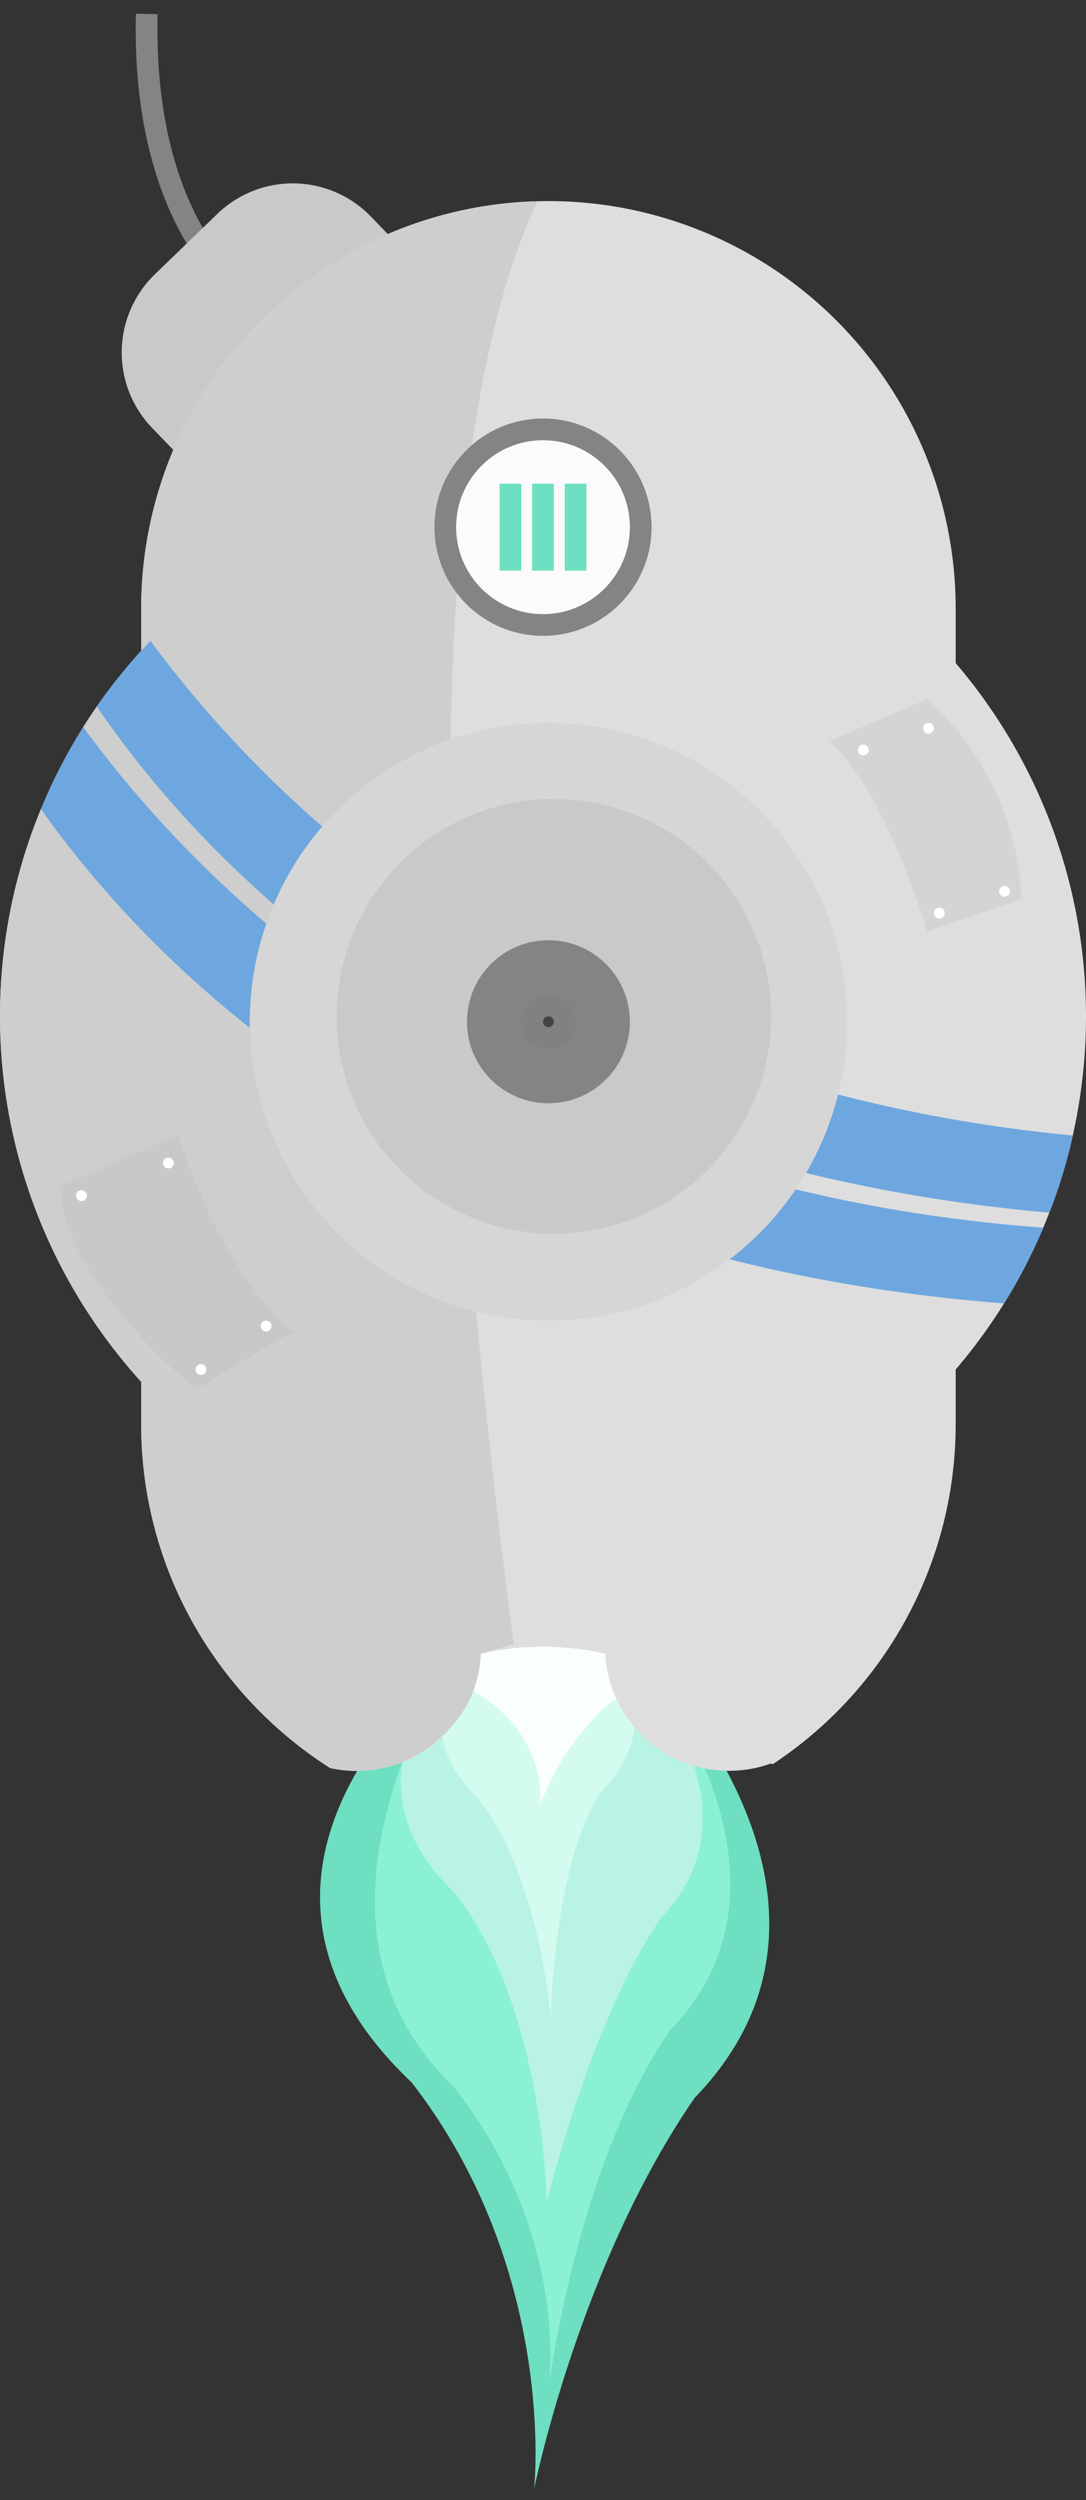 <svg xmlns="http://www.w3.org/2000/svg" xmlns:xlink="http://www.w3.org/1999/xlink" width="100" height="230" viewBox="0 0 100 230"><rect x="0" y="0" width="100" height="230" fill="#333333" stroke="none"/><defs><clipPath id="b"><rect width="100" height="230"/></clipPath></defs><g id="a" clip-path="url(#b)"><g transform="translate(-50 -56.5)"><path d="M20,210.859s-22.24,18.2-2.078,37.243c13.441,17.362,11.263,37.37,11.263,37.37s4.139-20.568,14.78-35.97c17.082-17.642-3.08-38.643-3.08-38.643l-11.761-9.8Z" transform="translate(70)" fill="#6edfc0"/><path d="M18.081,209.073s-16.487,23.9,0,39.471c10.992,14.2,8.613,28.041,8.613,28.041s2.515-20.672,11.216-33.267c13.968-14.426-2.751-34.245-2.751-34.245l-9.618-8.015Z" transform="translate(73.769)" fill="#8bf1d5"/><path d="M15.926,207.067s-14.366,11.956-2,23.632c8.241,10.645,8.412,28.423,8.412,28.423s4.055-16.813,10.579-26.256c10.474-10.817-4.182-25.8-4.182-25.8l-7.211-6.009Z" transform="translate(78.001)" fill="#b9f3e3"/><path d="M13.99,205.266s-10.359,8.592-1.7,16.766c5.77,7.453,6.628,20.393,6.628,20.393s.148-14.559,4.716-21.171c7.333-7.574-.675-15.989-.675-15.989l-5.049-4.208Z" transform="translate(81.803)" fill="#d4fbf0"/><path d="M13.99,203.522s-9.548,4.576-.892,9.363c5.77,4.364,4.809,9.785,4.809,9.785a23.24,23.24,0,0,1,6.371-9.433c7.333-4.435-1.322-9.715-1.322-9.715l-5.049-2.464Z" transform="translate(81.803)" fill="#fbfeff"/><path d="M72,83.123s-8.941-6.335-8.489-25.341" fill="none" stroke="#848484" stroke-width="2"/><path d="M10,0h8A10,10,0,0,1,28,10v4a0,0,0,0,1,0,0H0a0,0,0,0,1,0,0V10A10,10,0,0,1,10,0Z" transform="matrix(0.719, -0.695, 0.695, 0.719, 57.067, 88.69)" fill="#c9c9c9"/><path d="M124.122,144.415a11.411,11.411,0,0,1-11.4-10.783,26.252,26.252,0,0,0-11.45,0,11.424,11.424,0,0,1-13.921,10.5,37.774,37.774,0,0,1-12.59-13.329A37.33,37.33,0,0,1,70,112.5v-75a37.5,37.5,0,1,1,75,0v75a37.436,37.436,0,0,1-16.883,31.329l-.076-.105A11.379,11.379,0,0,1,124.122,144.415Z" transform="translate(-7 75)" fill="#dedede"/><circle cx="50" cy="50" r="50" transform="translate(50 100)" fill="#dedede"/><g style="isolation:isolate"><path d="M84.1,30.939a49.847,49.847,0,0,1,3.905-7.557c11.079,15.159,37.737,42.3,88.41,46.067a49.843,49.843,0,0,1-3.616,6.967C120.7,72.364,94.829,46.092,84.1,30.939Z" transform="translate(-30.339 100)" fill="#6ea7df"/><path d="M83.246,46.507A50.273,50.273,0,0,1,88.2,40.446c10.95,14.874,36.673,40.881,84.932,45.522a49.648,49.648,0,0,1-2.156,7.1C118.663,88.423,93.3,61.252,83.246,46.507Z" transform="translate(-24.339 75)" fill="#6ea7df"/></g><circle cx="27.5" cy="27.5" r="27.5" transform="translate(73 123)" fill="#d6d6d6"/><circle cx="20" cy="20" r="20" transform="translate(81 130)" fill="#c9c9c9"/><circle cx="7.5" cy="7.5" r="7.5" transform="translate(93 143)" fill="#848484"/><circle cx="2.5" cy="2.5" r="2.5" transform="translate(98 148)" fill="#818181"/><circle cx="0.5" cy="0.5" r="0.5" transform="translate(100 150)" fill="#444"/><g style="isolation:isolate"><path d="M89.829,145.433a11.425,11.425,0,0,1-2.4-.261l-.006,0A37.725,37.725,0,0,1,74.784,131.84,37.33,37.33,0,0,1,70,113.5V68.036A102.51,102.51,0,0,0,80.006,77.08a27.533,27.533,0,0,0,20.84,26.11c.922,9.974,2.089,20.266,3.471,30.593a27.812,27.812,0,0,0-2.911.847.586.586,0,0,1-.126.04.014.014,0,0,1-.014-.008,10.456,10.456,0,0,1-3.2,7.2,11.522,11.522,0,0,1-8.24,3.569h0ZM81.522,67.456h0A108.888,108.888,0,0,1,70,56.059V53.032A99.143,99.143,0,0,0,82.2,65.714c-.243.569-.47,1.154-.674,1.74Zm5.16-8.924h0A106.088,106.088,0,0,1,70.862,41.446c-.279.292-.569.6-.861.923V38.5A37.468,37.468,0,0,1,106.5,1.013c-4.927,10.424-7.623,27.076-8.013,49.5a27.563,27.563,0,0,0-11.809,8.022Z" transform="translate(-7 74)" fill="#cecece"/><path d="M116.3,125.865h0A50.037,50.037,0,0,1,73.306,58.083c.147-.382.3-.766.455-1.143A98.027,98.027,0,0,0,93.006,77.081a27.532,27.532,0,0,0,20.844,26.11c.681,7.369,1.506,15,2.451,22.674ZM94.521,67.456h0A106.157,106.157,0,0,1,77.667,49.382a50.064,50.064,0,0,0-3.2,5.928,49.755,49.755,0,0,1,6.054-10c-.556.718-1.1,1.457-1.616,2.2A96.194,96.194,0,0,0,95.2,65.714c-.243.568-.47,1.153-.674,1.741Zm5.16-8.924h0A106.139,106.139,0,0,1,83.862,41.446a49.925,49.925,0,0,1,29.187-14.966,228.736,228.736,0,0,0-1.556,24.029,27.561,27.561,0,0,0-11.812,8.023ZM83.306,42.038q.225-.243.453-.483C83.607,41.715,83.455,41.877,83.306,42.038Z" transform="translate(-20 74)" fill="#cecece"/></g><g transform="translate(90 95)" fill="#fbfbfb" stroke="#848484" stroke-width="2"><circle cx="10" cy="10" r="10" stroke="none"/><circle cx="10" cy="10" r="9" fill="none"/></g><path d="M-13.942,164.808c.385-.1,11.154-3.942,11.154-3.942s2.692,12.4,9.231,18.846c-.1-.1-9.231,4.615-9.231,4.615S-14.327,173.75-13.942,164.808Z" transform="matrix(0.998, -0.07, 0.07, 0.998, 57.951, 0.159)" fill="#c8c8c8"/><g transform="translate(57 166)" fill="#fff" stroke="#848484" stroke-width="1"><circle cx="0.5" cy="0.5" r="0.5" stroke="none"/><circle cx="0.5" cy="0.5" fill="none"/></g><g transform="translate(74 178)" fill="#fff" stroke="#848484" stroke-width="1"><circle cx="0.5" cy="0.5" r="0.5" stroke="none"/><circle cx="0.5" cy="0.5" fill="none"/></g><g transform="translate(65 163)" fill="#fff" stroke="#848484" stroke-width="1"><circle cx="0.5" cy="0.5" r="0.5" stroke="none"/><circle cx="0.5" cy="0.5" fill="none"/></g><g transform="translate(68 182)" fill="#fff" stroke="#848484" stroke-width="1"><circle cx="0.5" cy="0.5" r="0.5" stroke="none"/><circle cx="0.5" cy="0.5" fill="none"/></g><path d="M58,124.758c-.007-.157,8.961-3.928,8.961-3.928a25.925,25.925,0,0,1,8.688,18.382c.14,0-8.688,2.985-8.688,2.985S63.192,129.314,58,124.758Z" transform="translate(68.404)" fill="#d4d4d4"/><g transform="translate(135 123)" fill="#fff" stroke="#848484" stroke-width="1"><circle cx="0.5" cy="0.5" r="0.5" stroke="none"/><circle cx="0.5" cy="0.5" fill="none"/></g><g transform="translate(129 125)" fill="#fff" stroke="#848484" stroke-width="1"><circle cx="0.5" cy="0.5" r="0.5" stroke="none"/><circle cx="0.5" cy="0.5" fill="none"/></g><g transform="translate(142 138)" fill="#fff" stroke="#848484" stroke-width="1"><circle cx="0.5" cy="0.5" r="0.5" stroke="none"/><circle cx="0.5" cy="0.5" fill="none"/></g><g transform="translate(136 140)" fill="#fff" stroke="#848484" stroke-width="1"><circle cx="0.5" cy="0.5" r="0.5" stroke="none"/><circle cx="0.5" cy="0.5" fill="none"/></g><rect width="2" height="8" transform="translate(102 101)" fill="#6edfc0"/><rect width="2" height="8" transform="translate(96 101)" fill="#6edfc0"/><rect width="2" height="8" transform="translate(99 101)" fill="#6edfc0"/></g></g></svg>